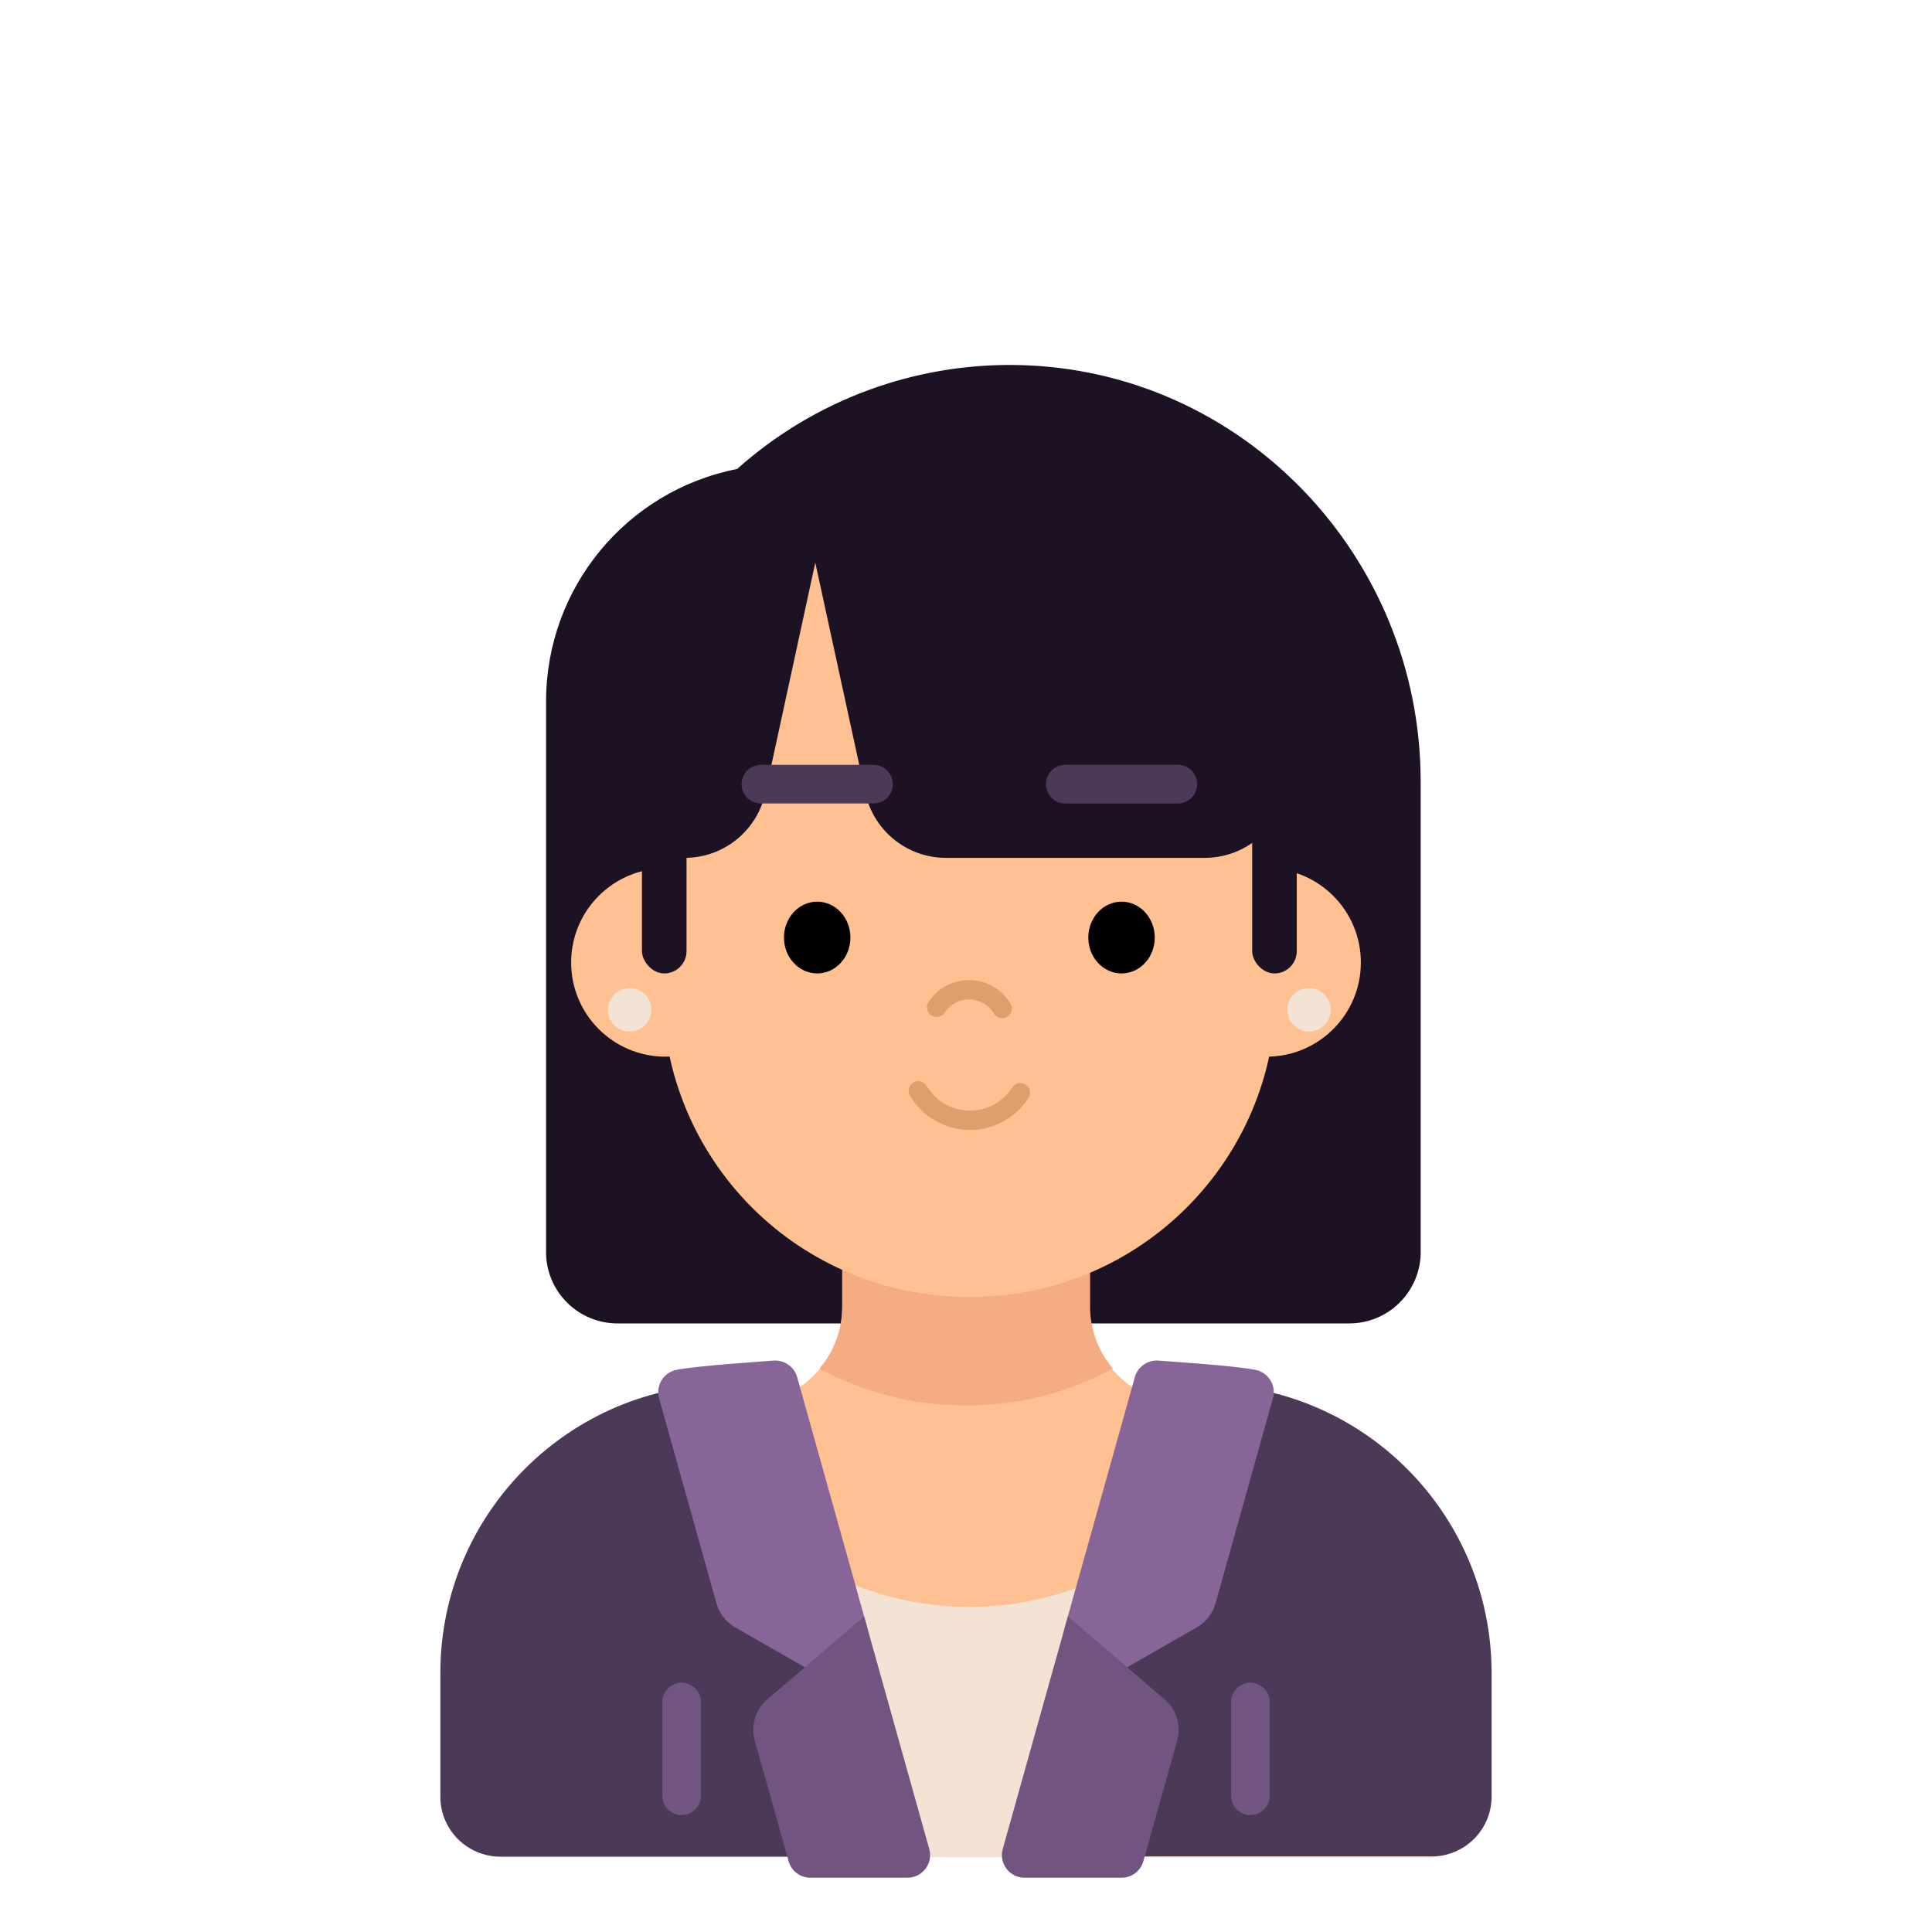 <svg id="s1" xmlns="http://www.w3.org/2000/svg" xmlns:xlink="http://www.w3.org/1999/xlink" viewBox="0 0 400 400"><g id="s3"><path id="s5" d="M279.28,274C287.248,274.033,293.812,267.752,294.13,259.79Q294.13,258.39,294.13,256.97L294.13,161.77C294.13,115.31,257.34,76.59,210.89,75.58C189.439,75.112,168.609,82.803,152.61,97.1C129.661,101.611,113.098,121.712,113.06,145.1L113.06,256.94Q113.06,258.36,113.06,259.77C113.368,267.775,119.99,274.082,128,274Z" fill="rgb(29,18,36)" stroke="none" stroke-width="1"/><g id="s7"><path id="s9" d="M304.82,372L304.82,346.31C304.732,315.568,279.832,290.668,249.09,290.58L245.57,290.58C234.524,290.58,225.57,281.626,225.57,270.58L225.57,250.53L174.38,250.53L174.38,270.62C174.38,281.666,165.426,290.62,154.38,290.62L150.86,290.62C120.118,290.708,95.218,315.608,95.13,346.35L95.13,372C95.13,376.634,98.886,380.39,103.52,380.39L296.43,380.39C301.064,380.39,304.82,376.634,304.82,372Z" fill="rgb(255,193,145)" stroke="none" stroke-width="1"/><path id="s11" d="M174.38,250.53L174.38,270.62C174.357,275.284,172.685,279.79,169.66,283.34C178.864,288.353,189.18,290.973,199.66,290.96L200.41,290.96C210.89,290.973,221.206,288.352,230.41,283.34C227.385,279.79,225.713,275.284,225.69,270.62L225.69,250.53Z" fill="rgb(245,172,130)" stroke="none" stroke-width="1"/><g id="s13"><path id="s15" d="M260.15,291.69C250.874,316.293,227.364,332.608,201.07,332.69L200.32,332.69C173.936,332.607,150.365,316.182,141.15,291.46C114.592,296.251,95.242,319.323,95.15,346.31L95.15,376.16C95.15,380.794,98.906,384.55,103.54,384.55L296.43,384.55C301.064,384.55,304.82,380.794,304.82,376.16L304.82,346.31C304.738,319.824,286.093,297.026,260.15,291.69Z" fill="rgb(242,227,213)" stroke="none" stroke-width="1"/><path id="s17" d="M160.74,285.27C158.745,286.135,156.594,286.581,154.42,286.58L150.9,286.58C117.928,286.619,91.209,313.338,91.17,346.31L91.17,372C91.176,378.841,96.719,384.384,103.56,384.39L188.47,384.39Z" fill="rgb(76,57,87)" stroke="none" stroke-width="1"/><path id="s19" d="M211.52,384.35L296.43,384.35C303.255,384.345,308.792,378.825,308.82,372L308.82,346.31C308.781,313.338,282.062,286.619,249.09,286.58L245.57,286.58C243.396,286.581,241.245,286.135,239.25,285.27Z" fill="rgb(76,57,87)" stroke="none" stroke-width="1"/><line id="s21" x1="141.12" y1="352.39" x2="141.12" y2="371.79" fill="none" stroke="rgb(113,84,128)" stroke-width="8" stroke-linecap="round" stroke-miterlimit="10"/><line id="s23" x1="258.88" y1="352.39" x2="258.88" y2="371.79" fill="none" stroke="rgb(113,84,128)" stroke-width="8" stroke-linecap="round" stroke-miterlimit="10"/><path id="s25" d="M179.72,337.56L165.12,285.4C164.618,283.128,162.542,281.557,160.22,281.69C157.98,281.88,144.22,282.75,140,283.63C138.729,283.897,137.626,284.679,136.953,285.79C136.281,286.9,136.098,288.24,136.45,289.49L148.33,331.93C148.915,334.042,150.309,335.839,152.21,336.93L167.73,345.82Z" fill="rgb(135,101,153)" stroke="none" stroke-width="1"/><path id="s27" d="M178.91,334.68L192.39,382.81C192.788,384.222,192.501,385.738,191.615,386.907C190.729,388.076,189.347,388.762,187.88,388.76L167.78,388.76C165.68,388.761,163.836,387.363,163.27,385.34L156.27,360.4C155.397,357.281,156.411,353.938,158.87,351.83Z" fill="rgb(113,84,128)" stroke="none" stroke-width="1"/><path id="s29" d="M220.28,337.56L234.88,285.4C235.382,283.128,237.458,281.557,239.78,281.69C242.02,281.88,255.78,282.75,260,283.63C261.271,283.897,262.374,284.679,263.047,285.79C263.719,286.9,263.902,288.24,263.55,289.49L251.67,331.93C251.085,334.042,249.691,335.839,247.79,336.93L232.27,345.82Z" fill="rgb(135,101,153)" stroke="none" stroke-width="1"/><path id="s31" d="M221.09,334.68L207.61,382.81C207.212,384.222,207.499,385.738,208.385,386.907C209.271,388.076,210.653,388.762,212.12,388.76L232.21,388.76C234.31,388.761,236.154,387.363,236.72,385.34L243.72,360.4C244.593,357.281,243.579,353.938,241.12,351.83Z" fill="rgb(113,84,128)" stroke="none" stroke-width="1"/></g></g><g id="s33"><circle id="s35" r="19.5" transform="translate(262.25,199.27)" fill="rgb(255,193,145)" stroke="none" stroke-width="1"/><circle id="s37" r="19.5" transform="translate(137.75,199.27)" fill="rgb(255,193,145)" stroke="none" stroke-width="1"/><path id="s39" d="M197.13,104.18L204.27,104.18C220.162,104.18,235.403,110.493,246.64,121.73C257.877,132.967,264.19,148.208,264.19,164.1L264.19,205.37C264.19,240.23,235.93,268.49,201.07,268.49L200.32,268.49C183.58,268.49,167.525,261.84,155.687,250.003C143.85,238.165,137.2,222.11,137.2,205.37L137.2,164.11C137.197,148.215,143.511,132.97,154.75,121.73C165.99,110.491,181.235,104.177,197.13,104.18Z" fill="rgb(255,193,145)" stroke="none" stroke-width="1"/><path id="s41" d="M190.13,225.84C192.317,229.554,196.276,231.866,200.586,231.945C204.895,232.025,208.937,229.861,211.26,226.23" fill="none" stroke="rgb(222,159,111)" stroke-width="4" stroke-linecap="round" stroke-miterlimit="10"/><path id="s43" d="M207.48,208.8C206.061,206.437,203.525,204.971,200.769,204.92C198.013,204.869,195.425,206.241,193.92,208.55" fill="none" stroke="rgb(222,159,111)" stroke-width="4" stroke-linecap="round" stroke-miterlimit="10"/><g id="s45"><ellipse id="s47" rx="6.88" ry="7.43" transform="translate(169.19,194.11)" fill="rgb(0,0,0)" stroke="none" stroke-width="1"/><ellipse id="s49" rx="6.88" ry="7.43" transform="translate(232.2,194.11)" fill="rgb(0,0,0)" stroke="none" stroke-width="1"/></g><rect id="s51" width="9.23" height="38.59" rx="4.62" ry="4.62" transform="translate(132.91,162.95)" fill="rgb(29,18,36)" stroke="none" stroke-width="1"/><rect id="s53" width="9.23" height="38.59" rx="4.62" ry="4.62" transform="translate(259.25,162.95)" fill="rgb(29,18,36)" stroke="none" stroke-width="1"/><path id="s55" d="M249.44,177.61L195.85,177.61C187.816,177.61,180.868,172.011,179.16,164.16L164.58,97.09L220.29,97.09C242.959,97.089,261.945,114.255,264.22,136.81L266.44,158.81C266.926,163.616,265.355,168.403,262.115,171.986C258.876,175.568,254.27,177.612,249.44,177.61Z" fill="rgb(29,18,36)" stroke="none" stroke-width="1"/><path id="s57" d="M149.79,109L126.71,170.3C126.087,171.961,126.318,173.821,127.327,175.279C128.336,176.737,129.997,177.608,131.77,177.61L141.77,177.61C149.804,177.61,156.752,172.011,158.46,164.16L173,97.09L167,97.09C159.349,97.107,152.502,101.846,149.79,109Z" fill="rgb(29,18,36)" stroke="none" stroke-width="1"/><g id="s59"><line id="s61" x1="220.54" y1="162.35" x2="243.86" y2="162.35" fill="none" stroke="rgb(76,57,87)" stroke-width="8" stroke-linecap="round" stroke-miterlimit="10"/><line id="s63" x1="157.53" y1="162.35" x2="180.85" y2="162.35" fill="none" stroke="rgb(76,57,87)" stroke-width="8" stroke-linecap="round" stroke-miterlimit="10"/></g><circle id="s65" r="4.5" transform="translate(130.37,209.07)" fill="rgb(242,227,213)" stroke="none" stroke-width="1"/><circle id="s67" r="4.5" transform="translate(271.02,209.07)" fill="rgb(242,227,213)" stroke="none" stroke-width="1"/></g></g></svg>